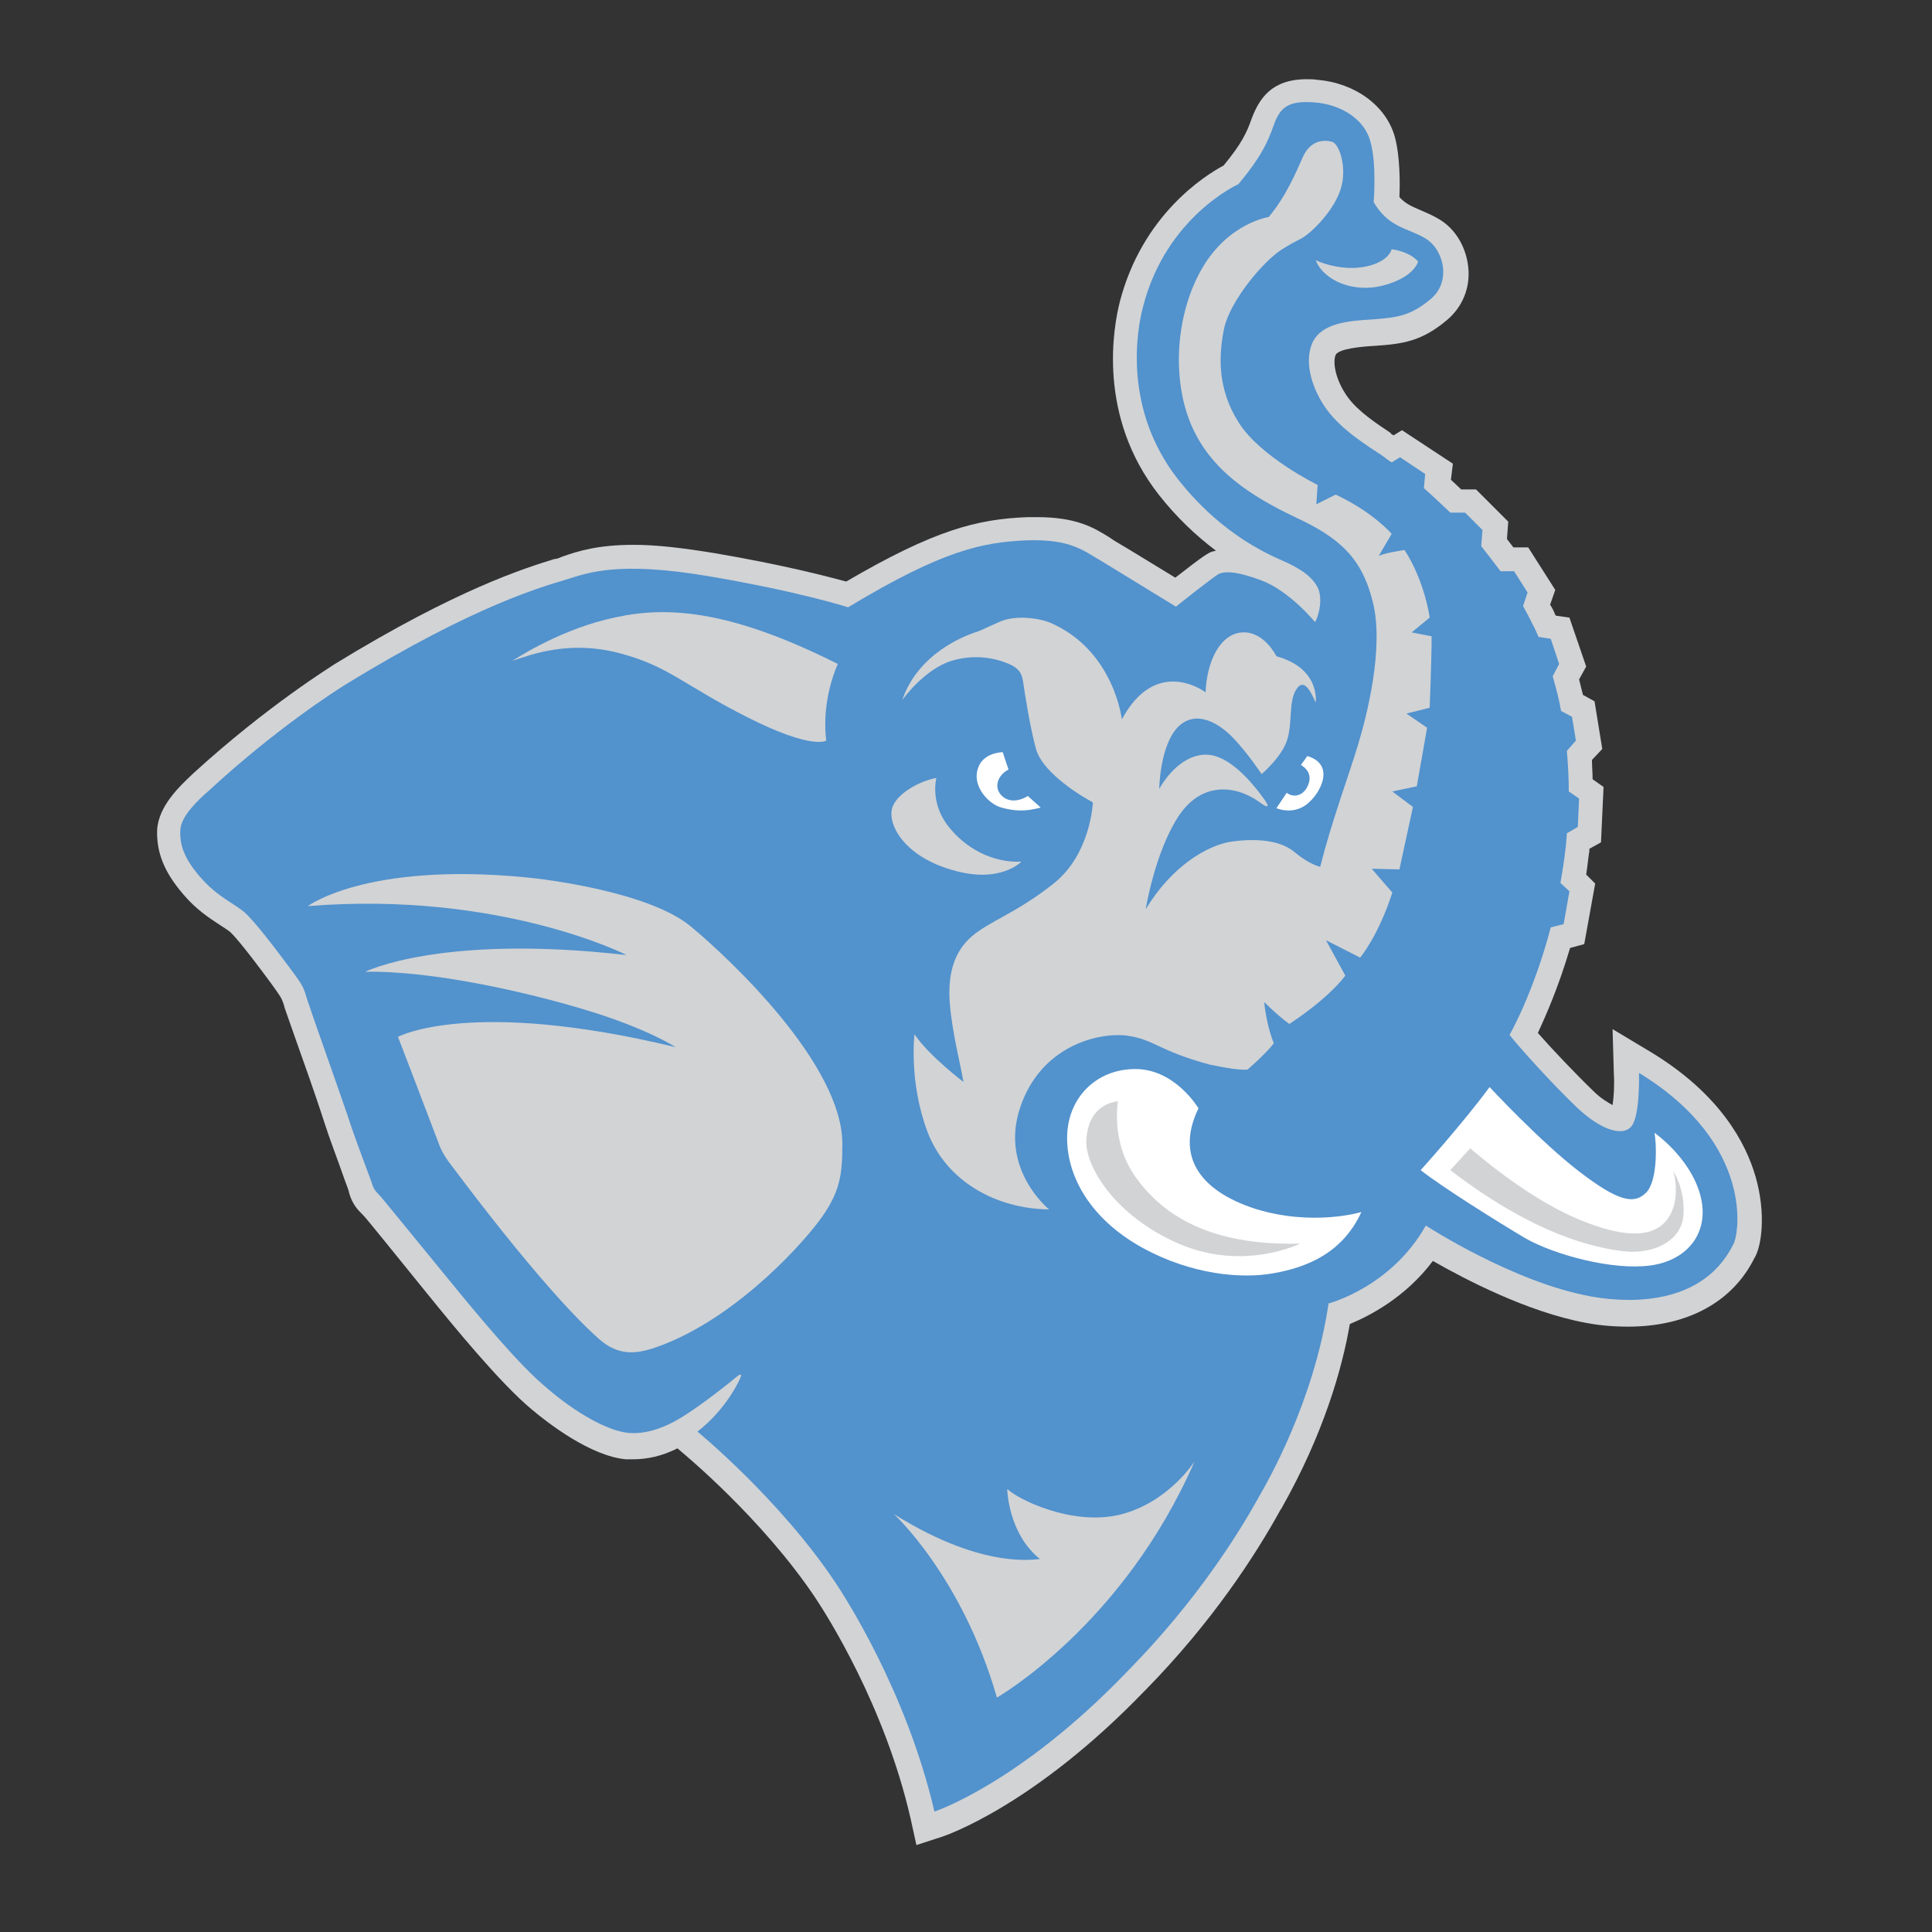 <?xml version="1.0" encoding="utf-8"?>
<!-- Generator: Adobe Illustrator 17.1.0, SVG Export Plug-In . SVG Version: 6.00 Build 0)  -->
<!DOCTYPE svg PUBLIC "-//W3C//DTD SVG 1.1//EN" "http://www.w3.org/Graphics/SVG/1.1/DTD/svg11.dtd">
<svg version="1.1" id="Layer_1" xmlns="http://www.w3.org/2000/svg" xmlns:xlink="http://www.w3.org/1999/xlink" x="0px" y="0px"
	 width="300px" height="300px" viewBox="0 0 300 300" enable-background="new 0 0 300 300" xml:space="preserve">
<rect x="0" y="0" width="300" height="300" fill="#333333" stroke="none"/>
<g>
	<path fill="#D1D3D5" d="M272.6,182.7c-1.5-5.2-5.5-12.8-16.2-19.3l-6-3.6l0.2,7c0.1,1.7,0,3.5-0.2,4.8c-0.7-0.4-1.8-1-3-2.2
		c-2.7-2.6-6.5-6.6-8.6-9c1.2-2.6,3.2-7.1,5-13.2l2.2-0.6l1.7-9.4l-1.4-1.4c0.2-1.2,0.3-2.5,0.5-3.7l0-0.3c0,0,0,0,0,0l1.8-1
		l0.4-8.6l-1.7-1.2c0-1-0.1-2-0.1-3l1.6-1.7l-1.2-7.4l-1.8-1c-0.2-0.8-0.4-1.6-0.6-2.4l1.1-2l-2.6-7.6l-2.1-0.3
		c-0.1-0.1-0.1-0.2-0.2-0.3l0-0.1c-0.1-0.2-0.3-0.7-0.7-1.3l0.8-2.3l-4.2-6.6h-2.3c-0.3-0.4-0.7-0.9-1-1.3l0.2-2.7l-5-5h-2.3
		c-0.5-0.5-1.1-1-1.6-1.5l0.3-2.5l-7.9-5.2l-1.3,0.8c-0.2-0.1-0.4-0.2-0.5-0.4c-2.1-1.4-5-3.3-6.6-5.5c-1.9-2.6-2.4-5.4-1.9-6.6
		c0.5-1,4.3-1.3,6.1-1.4c4.4-0.3,7.3-0.7,11.3-4.1c2.3-2,3.5-4.9,3.2-8c-0.3-3.2-2-6.1-4.6-7.6c-1-0.6-2-1-2.9-1.4
		c-1.4-0.6-2.3-1-3.2-2c0.1-2.2,0.1-6.3-0.7-9.3c-1.3-4.8-6.1-8.4-12-8.9c-0.6-0.1-1.2-0.1-1.7-0.1c-5.6,0-7.4,3.2-8.5,6
		c-0.8,2.3-1.6,4-4.4,7.4c-3,1.6-12.6,7.7-16.1,21.1c-1,3.9-3.6,17.8,6.1,30.1c2.6,3.3,5.6,6.2,8.8,8.6c-0.2,0.1-0.5,0.1-0.7,0.2
		c-0.5,0.2-1,0.4-5.6,4c-2.8-1.7-7.5-4.6-9.4-5.7c-0.3-0.2-0.6-0.4-0.9-0.6c-2.4-1.5-5.1-3.1-11.2-3.1c-0.4,0-0.9,0-1.4,0
		c-7.9,0.3-14.5,2-28.2,10c-3-0.8-9.8-2.6-20.4-4.4c-4.9-0.8-9-1.3-12.6-1.3c-5.6,0-8.7,1-11,1.8l-0.5,0.2c-0.2,0.1-0.5,0.2-0.8,0.2
		c-4.5,1.4-15,4.6-34.1,16.3c-0.4,0.3-10.4,6.4-22,17l0,0c-2,1.9-5.4,5-5.6,8.8c-0.1,3.5,1.1,6.5,4,9.9c2.1,2.5,4.2,3.8,5.7,4.8
		c0.6,0.4,1.1,0.7,1.5,1c0.5,0.4,2,2,6.5,8.1c1.6,2.2,1.6,2.3,1.9,3.1c0.1,0.2,0.1,0.4,0.2,0.7c0.3,0.9,1.2,3.4,2.6,7.4
		c1.4,3.9,2.9,8.3,3.6,10.5c0.8,2.5,2,5.6,2.8,7.9c0.4,1.2,1,2.6,1,2.9c0.5,1.8,1.4,2.7,2,3.3c0.1,0.1,0.2,0.2,0.2,0.2
		c0.6,0.6,5,6.1,10.2,12.5c3.9,4.8,11,13.5,15.9,17.6c2.6,2.2,9.2,7.3,14.7,7.8c0.4,0,0.7,0,1.1,0c2.2,0,4.5-0.5,6.9-1.7l0.7,0.6
		c0.1,0.1,12.4,10.2,20.7,22.6c1.8,2.7,10.8,16.8,14.8,34.3l0.9,4.1l4-1.3c0.6-0.2,14.2-4.8,31.3-22.5c0.1-0.1,0.2-0.2,0.3-0.3
		c10.4-10.6,17.1-21,20.9-27.9l0.2-0.3c6.5-11.5,9.4-21.6,10.6-28.6c3.1-1.3,8.6-4.1,12.9-9.8c4.9,2.8,14.6,7.9,23.7,9.6
		c1.5,0.3,3.8,0.6,6.6,0.6c9.2,0,16.2-3.8,19.6-10.6C273.5,193.7,274.3,188.6,272.6,182.7z"/>
	<path fill="#5292CD" d="M254.5,166.6c0,0,0.2,6.4-1.1,8.2c-1.3,1.8-4.8,0.7-8.5-2.8c-3.7-3.5-9.2-9.6-10.5-11.3
		c0,0,3.7-6.4,6.4-16.7l2-0.5l0.9-5.1l-1.4-1.3c0.3-1.7,0.6-3.5,0.8-5.4c0.1-0.5,0.1-1.2,0.2-2.3l1.7-1l0.2-4.4l-1.6-1.1
		c0-1.9-0.1-4-0.3-6.3l1.4-1.6l-0.6-3.7l-1.7-0.9c-0.3-1.8-0.8-3.6-1.3-5.4l1-1.9l-1.3-3.9l-1.9-0.3c-0.3-0.7-0.6-1.4-1-2.1
		c-0.1-0.3-0.6-1.2-1.4-2.7l0.7-2.1l-2.1-3.3H233c-0.9-1.2-1.9-2.5-3-3.9l0.2-2.5l-2.7-2.7h-2.3c-1.3-1.2-2.6-2.5-4.1-3.8l0.2-2.2
		l-3.9-2.6l-1.3,0.8c-0.5-0.3-1-0.7-1.4-1c-2.4-1.6-6.3-4-8.6-7.1c-2.3-3.1-3.7-7.4-2.3-10.5c1.4-3,5.5-3.4,9.3-3.6
		c3.8-0.3,5.9-0.5,9.1-3.2c3.2-2.7,2-7.7-0.9-9.4c-2.9-1.7-5.6-1.6-8-5.6c0,0,0.5-5.9-0.5-9.4c-0.9-3.5-4.6-5.8-8.7-6.1
		c-4-0.3-5.3,0.7-6.3,3.5s-2,5-5.5,9.2c0,0-11.2,5-14.8,19c-1,3.7-3.1,15.9,5.4,26.8c2.3,2.9,7.4,8.8,15.9,12.5
		c3.5,1.5,5,2.8,5.8,4.3c0.8,1.6,0.3,4.2-0.4,5.4c0,0-4-4.9-8.4-6.5c-4.3-1.6-5.8-1.3-6.5-1s-6.7,5.1-6.7,5.1s-8.8-5.4-11.6-7.1
		c-2.8-1.6-4.7-3.4-11.5-3.2c-6.8,0.3-12.9,1.4-27.8,10.4c0,0-7.4-2.4-21.5-4.8c-14.1-2.4-18.8-0.6-22.3,0.5
		c-3.6,1.1-14,3.9-34.1,16.2c-1.6,1-10.9,6.9-21.4,16.6c-1.6,1.4-4.3,3.9-4.4,6.1c-0.1,2.2,0.5,4.3,3.1,7.3c2.6,3,5.1,4,6.8,5.4
		c1.6,1.4,4.8,5.6,7.1,8.7s2.1,3,2.7,4.9s4.8,13.7,6.2,17.8c1.3,4.1,3.6,9.9,3.9,10.9c0.3,1,0.8,1.3,1.4,2s5.9,7.2,10.4,12.7
		s11,13.4,15.4,17c4.3,3.7,9.3,6.6,12.6,6.9c3.4,0.3,6.8-1.4,9.3-3.1c2.6-1.7,6.4-4.7,7.1-5.3s1.4-1.1,0.9,0c-0.5,1.1-2.5,5-6.6,8.2
		c0,0,12.7,10.4,21.4,23.4c1.2,1.8,11,16.7,15.4,35.6c0,0,13.1-4.3,29.7-21.5c1.6-1.7,12.1-11.9,20.7-27.4c1.2-2.1,8.5-14.6,10.8-30
		c0,0,9.7-2.5,15.1-12.1c0,0,13.5,8.8,25.6,11c3.8,0.7,16.9,2.4,22.1-8C270,192.1,272.7,177.7,254.5,166.6z"/>
	<path fill="#FFFFFF" d="M198.2,125.5c0,0,2.5,1.1,4.7-0.6s4.5-6.2,0.1-7.5l-1,1.4c0,0,1.9,0.9,1.2,2.9c-0.7,2-2.4,2.2-3.4,1.4
		L198.2,125.5z"/>
	<path fill="#FFFFFF" d="M186.1,172.1c0,0-3.6-6.1-9.8-6.1c-6.2,0-10.6,4.6-10.6,10.7c0,6.1,3.7,12.6,11.6,17
		c7.8,4.3,15.6,4.9,20.5,4c5-0.9,10.6-3,13.6-9.5c0,0-7.5,2.3-16.5-0.5C186,184.8,182.6,179.3,186.1,172.1z"/>
	<path fill="#FFFFFF" d="M220.6,181.7c0,0,6.5-7.2,10.7-12.9c0,0,7.9,8.5,13.9,13.1s8.5,5.2,10.4,3.3c1.9-1.9,1.6-8,1.3-9.3
		c0,0,5.5,3.8,7.1,9.6c1.6,5.8-1.9,10.2-7.7,11c-5.8,0.8-14.8-1.6-19.4-4.2C232.5,189.7,223.9,184.3,220.6,181.7z"/>
	<path fill="#FFFFFF" d="M156.6,119.5l-0.9-2.7c0,0-3.2,0-3.9,2.7c-0.8,2.7,1.8,5.4,3.7,5.9c1.9,0.5,3.5,0.7,6.1,0l-2-1.8
		c0,0-2.2,1.5-3.9,0.1C154.1,122.3,155,120.3,156.6,119.5z"/>
	<path fill="#D1D3D5" d="M204.3,109.1c0,0,0.8-5.3-6.1-7.2c0,0-1.9-3.9-5.3-3.7s-5.5,4.4-5.7,9.3c0,0-7.6-5.8-13,4.2
		c0,0-1.2-10.7-11.1-15c-1.7-0.7-5.4-1.3-8-0.1c-2.7,1.2-2.7,1.3-4,1.7c-1.3,0.5-8.5,3.1-11,10.4c0,0,3.4-4.8,7.7-6.1
		c4.3-1.3,7.9,0,9.3,0.7c1.3,0.7,1.6,1.4,1.8,2.8c0.2,1.4,1.1,7.2,2,10.3c0.9,3.1,5.5,6.4,8.8,8.2c0,0-0.3,8-6.1,12.6
		s-9.9,5.8-12.7,8.2c-2.8,2.4-3.8,6-3.4,10.6s1.7,9.5,2.1,12c0,0-5.3-4-7.6-7.4c0,0-0.9,7.4,2,15.1c2.9,7.7,10.6,12,18.9,12.1
		c0,0-7.7-6.2-4.5-15.8c3.2-9.6,12.1-11.7,16.5-11.2c4.4,0.6,4.8,2.3,12.9,4.5c4.3,0.9,5.2,0.8,5.9,0.8c0,0,2.9-2.5,4.1-4.1
		c0,0-1.1-2.5-1.5-6.4c0,0,2.1,2.1,3.9,3.4c0,0,5.7-3.6,8.7-7.5l-3-5.5l5.3,2.7c0,0,2.8-3.3,5-10.1l-3.2-3.7l4.3,0.1l2.1-9.7
		l-3.2-2.4l3.8-0.8l1.6-9.1l-3.2-2.2l3.6-0.9c0,0,0.3-7.5,0.3-11.1l-3.1-0.6l2.8-2.3c0,0-0.7-5.5-3.9-10.5c0,0-2.8,0.4-4,0.9l2-3.4
		c0,0-2.9-3.4-8.7-6.1l-3,1.5l0.2-3c0,0-8.8-4.3-12.2-9.6c-3.4-5.3-3.2-10.5-2.3-14.8c1-4.3,6.1-10.4,9-12.2s2.6-1.3,3.9-2.3
		c1.3-1,4.2-3.9,5.2-7.1s-0.2-7-1.4-7.3c-1.2-0.3-3.3-0.3-4.5,2.4s-2.7,6.2-5.3,9.3c0,0-6.2,0.9-10.3,7.9s-4.8,17-1.8,24.2
		c3,7.2,9.3,11.2,16.2,14.5c6.9,3.2,10.4,6.3,12.1,13.3s-0.9,17.4-2.4,22.3c-1.5,4.9-4.1,11.9-5.8,18.7c0,0-1.6-0.3-4-2.3
		s-6.4-2.1-9.9-1.6c-3.6,0.6-9.1,3.7-13.2,10.5c0,0,1.4-8.7,5-14.3c3.6-5.6,8.9-5,12.6-2.4c1.3,1,1.8,1,0.8-0.4
		c-1-1.4-4.2-5.7-7.6-6.7s-6.7,1.6-8.7,5.1c0,0,0.1-6.7,2.9-9.6c2.8-2.8,6.4-0.6,8.6,1.7s4.4,5.6,4.4,5.6s3.2-2.7,4-5.4
		c0.8-2.7,0.2-5.7,1.3-7.6S203.3,106.8,204.3,109.1z"/>
	<path fill="#D1D3D5" d="M201.9,193.1c0,0-8.8,4.4-18.9,0c-10.1-4.4-14.7-12.3-14.3-16.3c0.3-4,2.6-5.5,4.9-5.8c0,0-1.2,6.5,2.9,12
		C180.5,188.5,187.7,193.5,201.9,193.1z"/>
	<path fill="#D1D3D5" d="M225.2,181.7l3.1-3.4c0,0,8.3,7.4,16.5,10.9s12.3,2.7,14.2,0s1.1-6.6,0.8-7.4c0,0,1.9,2.8,1.6,6.9
		s-4.8,6.1-9.2,5.6S238.5,191.9,225.2,181.7z"/>
	<path fill="#D1D3D5" d="M138.8,235.1c0,0,10.6,9.7,16,28.5c0,0,19.6-11.2,30.7-36.7c0,0-4,6.4-11.6,8.3c-7.6,1.8-16-2.5-17.5-4
		c0,0,0.1,6.9,5.1,10.9C161.5,241.9,153.3,244.2,138.8,235.1z"/>
	<path fill="#D1D3D5" d="M104.9,162.6c0,0-4.2-2.8-13.7-5.7s-24.2-6.2-34.5-6c0,0,11.7-5.9,40.6-2.6c0,0-19.6-10-49.5-7.6
		c0,0,9-6.8,33.5-4.5c3.5,0.3,19.4,2.3,25.9,7.6c6.4,5.3,23.6,21.6,23.6,33.8c0,4.8-0.3,7.6-3.7,12.1s-13.9,15.8-25.8,19.7
		c-2.3,0.7-5.2,1.3-8.3-1.5c-3.2-2.8-10.4-10.2-23.4-27.6c-0.7-1-1.1-1.7-1.5-2.8S61.8,161,61.8,161S73,154.9,104.9,162.6z"/>
	<path fill="#D1D3D5" d="M79.6,102.6c0,0,6.5-4.4,14.5-6.4c8-2,17.7-2.3,36,6.9c0,0-2.6,5.4-1.8,11.9c0,0-2.1,1.5-12.2-3.6
		c-10.1-5.1-12.3-8-20-10S82.6,101.6,79.6,102.6z"/>
	<path fill="#D1D3D5" d="M145.4,120.8c0,0-1,3.7,1.7,7.3c2.7,3.6,7,5.9,11.5,5.7c0,0-3.3,3.5-10.7,1.3c-7.4-2.1-10-6.9-9.4-9.5
		C139.1,123.2,143,121.2,145.4,120.8z"/>
	<path fill="#D1D3D5" d="M204.3,40.4c0,0,2.2,1.1,5.2,1.2c3,0.1,6-1,6.6-2.9c0,0,2.7,0.3,4.1,1.9c0,0-0.5,2.4-5.3,3.7
		C210.1,45.6,205.5,43.5,204.3,40.4z"/>
</g>
</svg>
